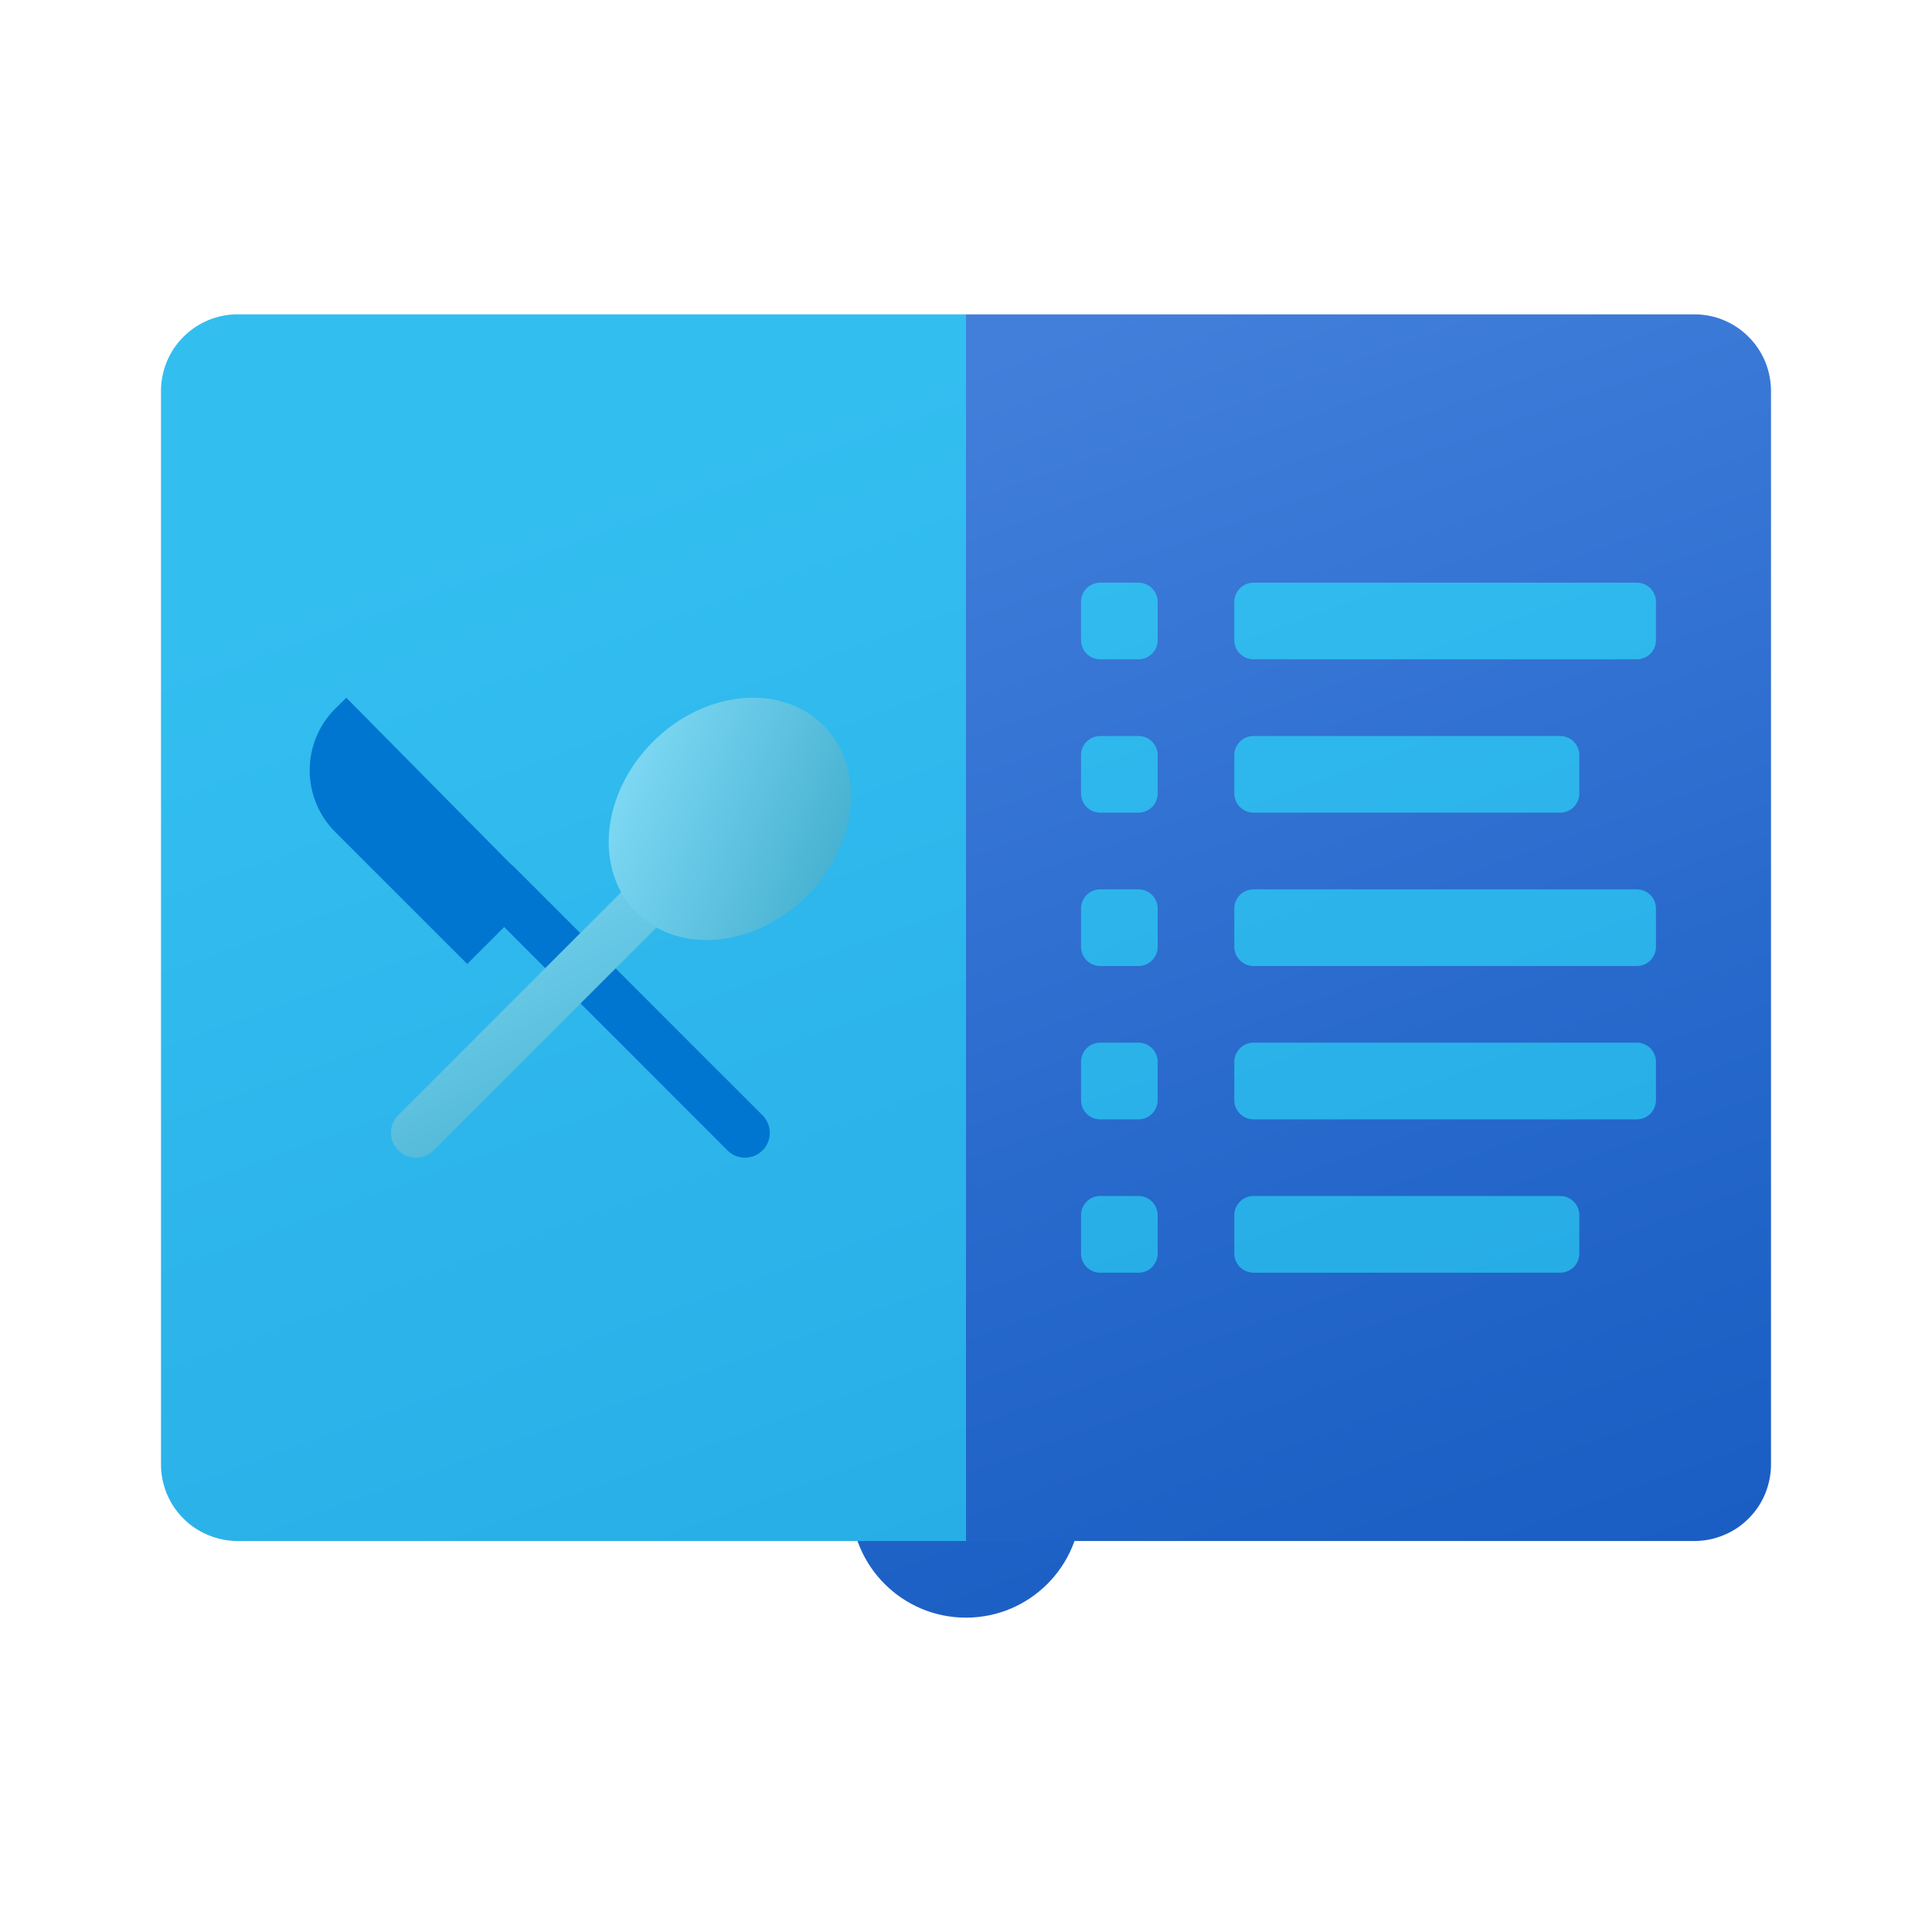 <svg width="24" height="24" viewBox="0 0 24 24" fill="none" xmlns="http://www.w3.org/2000/svg">
<path d="M12 20.095C12.789 20.095 13.429 19.456 13.429 18.667C13.429 17.878 12.789 17.238 12 17.238C11.211 17.238 10.571 17.878 10.571 18.667C10.571 19.456 11.211 20.095 12 20.095Z" fill="url(#paint0_linear_40_4095)"/>
<path d="M21.048 3.905H12V19.143H21.048C21.173 19.143 21.297 19.118 21.412 19.07C21.528 19.023 21.633 18.953 21.721 18.864C21.81 18.776 21.88 18.671 21.928 18.555C21.975 18.439 22 18.316 22 18.191V4.857C22 4.732 21.975 4.608 21.928 4.493C21.88 4.377 21.81 4.272 21.721 4.184C21.633 4.095 21.528 4.025 21.412 3.977C21.297 3.929 21.173 3.905 21.048 3.905Z" fill="url(#paint1_linear_40_4095)"/>
<path d="M12 3.905H2.952C2.827 3.905 2.703 3.929 2.588 3.977C2.472 4.025 2.367 4.095 2.279 4.184C2.19 4.272 2.12 4.377 2.072 4.493C2.025 4.608 2 4.732 2 4.857V18.191C2 18.316 2.025 18.439 2.072 18.555C2.12 18.671 2.19 18.776 2.279 18.864C2.367 18.953 2.472 19.023 2.588 19.07C2.703 19.118 2.827 19.143 2.952 19.143H12V3.905Z" fill="url(#paint2_linear_40_4095)"/>
<path d="M20.333 8.19H15.571C15.508 8.19 15.448 8.165 15.403 8.121C15.358 8.076 15.333 8.016 15.333 7.952V7.476C15.333 7.413 15.358 7.353 15.403 7.308C15.448 7.263 15.508 7.238 15.571 7.238H20.333C20.396 7.238 20.457 7.263 20.502 7.308C20.546 7.353 20.571 7.413 20.571 7.476V7.952C20.571 8.016 20.546 8.076 20.502 8.121C20.457 8.165 20.396 8.19 20.333 8.19Z" fill="url(#paint3_linear_40_4095)"/>
<path d="M19.381 10.095H15.571C15.508 10.095 15.448 10.07 15.403 10.025C15.358 9.981 15.333 9.92 15.333 9.857V9.381C15.333 9.318 15.358 9.257 15.403 9.213C15.448 9.168 15.508 9.143 15.571 9.143H19.381C19.444 9.143 19.505 9.168 19.549 9.213C19.594 9.257 19.619 9.318 19.619 9.381V9.857C19.619 9.92 19.594 9.981 19.549 10.025C19.505 10.07 19.444 10.095 19.381 10.095Z" fill="url(#paint4_linear_40_4095)"/>
<path d="M20.333 12H15.571C15.508 12 15.448 11.975 15.403 11.93C15.358 11.886 15.333 11.825 15.333 11.762V11.286C15.333 11.223 15.358 11.162 15.403 11.117C15.448 11.073 15.508 11.048 15.571 11.048H20.333C20.396 11.048 20.457 11.073 20.502 11.117C20.546 11.162 20.571 11.223 20.571 11.286V11.762C20.571 11.825 20.546 11.886 20.502 11.93C20.457 11.975 20.396 12 20.333 12Z" fill="url(#paint5_linear_40_4095)"/>
<path d="M20.333 13.905H15.571C15.508 13.905 15.448 13.88 15.403 13.835C15.358 13.79 15.333 13.73 15.333 13.667V13.191C15.333 13.127 15.358 13.067 15.403 13.022C15.448 12.977 15.508 12.952 15.571 12.952H20.333C20.396 12.952 20.457 12.977 20.502 13.022C20.546 13.067 20.571 13.127 20.571 13.191V13.667C20.571 13.73 20.546 13.79 20.502 13.835C20.457 13.88 20.396 13.905 20.333 13.905Z" fill="url(#paint6_linear_40_4095)"/>
<path d="M19.381 15.81H15.571C15.508 15.81 15.448 15.784 15.403 15.74C15.358 15.695 15.333 15.635 15.333 15.572V15.095C15.333 15.032 15.358 14.972 15.403 14.927C15.448 14.882 15.508 14.857 15.571 14.857H19.381C19.444 14.857 19.505 14.882 19.549 14.927C19.594 14.972 19.619 15.032 19.619 15.095V15.572C19.619 15.635 19.594 15.695 19.549 15.74C19.505 15.784 19.444 15.81 19.381 15.81Z" fill="url(#paint7_linear_40_4095)"/>
<path d="M14.143 7.238H13.667C13.535 7.238 13.429 7.345 13.429 7.476V7.952C13.429 8.084 13.535 8.19 13.667 8.19H14.143C14.274 8.19 14.381 8.084 14.381 7.952V7.476C14.381 7.345 14.274 7.238 14.143 7.238Z" fill="url(#paint8_linear_40_4095)"/>
<path d="M14.143 9.143H13.667C13.535 9.143 13.429 9.249 13.429 9.381V9.857C13.429 9.989 13.535 10.095 13.667 10.095H14.143C14.274 10.095 14.381 9.989 14.381 9.857V9.381C14.381 9.249 14.274 9.143 14.143 9.143Z" fill="url(#paint9_linear_40_4095)"/>
<path d="M14.143 11.048H13.667C13.535 11.048 13.429 11.154 13.429 11.286V11.762C13.429 11.893 13.535 12 13.667 12H14.143C14.274 12 14.381 11.893 14.381 11.762V11.286C14.381 11.154 14.274 11.048 14.143 11.048Z" fill="url(#paint10_linear_40_4095)"/>
<path d="M14.143 12.952H13.667C13.535 12.952 13.429 13.059 13.429 13.191V13.667C13.429 13.798 13.535 13.905 13.667 13.905H14.143C14.274 13.905 14.381 13.798 14.381 13.667V13.191C14.381 13.059 14.274 12.952 14.143 12.952Z" fill="url(#paint11_linear_40_4095)"/>
<path d="M14.143 14.857H13.667C13.535 14.857 13.429 14.964 13.429 15.095V15.572C13.429 15.703 13.535 15.81 13.667 15.81H14.143C14.274 15.81 14.381 15.703 14.381 15.572V15.095C14.381 14.964 14.274 14.857 14.143 14.857Z" fill="url(#paint12_linear_40_4095)"/>
<path d="M9.255 14.381C9.214 14.381 9.174 14.373 9.137 14.358C9.099 14.342 9.066 14.319 9.037 14.291L5.956 11.209C5.927 11.181 5.904 11.147 5.889 11.109C5.873 11.072 5.865 11.032 5.865 10.991C5.865 10.951 5.873 10.911 5.889 10.874C5.904 10.836 5.927 10.802 5.956 10.774C5.984 10.745 6.018 10.722 6.056 10.707C6.093 10.691 6.133 10.683 6.173 10.683C6.214 10.683 6.254 10.691 6.291 10.707C6.329 10.722 6.363 10.745 6.391 10.774L9.473 13.855C9.516 13.898 9.545 13.953 9.557 14.013C9.569 14.072 9.563 14.134 9.539 14.191C9.516 14.247 9.477 14.295 9.426 14.329C9.375 14.363 9.316 14.381 9.255 14.381Z" fill="#0176D0"/>
<path d="M4.302 8.668L6.693 11.086L5.804 11.975L4.164 10.335C4.063 10.234 3.983 10.115 3.929 9.983C3.875 9.852 3.847 9.711 3.847 9.569C3.847 9.427 3.875 9.286 3.929 9.155C3.983 9.023 4.063 8.904 4.164 8.804L4.302 8.668Z" fill="#0176D0"/>
<path d="M5.167 14.381C5.106 14.381 5.046 14.363 4.995 14.329C4.944 14.295 4.904 14.246 4.881 14.19C4.857 14.133 4.851 14.071 4.863 14.01C4.875 13.95 4.905 13.895 4.948 13.852L8.361 10.438C8.419 10.38 8.498 10.348 8.58 10.348C8.663 10.348 8.742 10.38 8.8 10.438C8.858 10.497 8.891 10.576 8.891 10.658C8.891 10.74 8.858 10.819 8.8 10.877L5.387 14.29C5.329 14.348 5.25 14.381 5.167 14.381Z" fill="url(#paint13_linear_40_4095)"/>
<path d="M10.024 11.129C10.665 10.488 10.757 9.539 10.228 9.01C9.7 8.482 8.751 8.574 8.11 9.215C7.468 9.857 7.376 10.805 7.905 11.334C8.434 11.862 9.382 11.771 10.024 11.129Z" fill="url(#paint14_linear_40_4095)"/>
<defs>
<linearGradient id="paint0_linear_40_4095" x1="7.279" y1="5.694" x2="16.232" y2="30.294" gradientUnits="userSpaceOnUse">
<stop offset="0.002" stop-color="#427FDB"/>
<stop offset="0.397" stop-color="#2668CB"/>
<stop offset="0.763" stop-color="#1358BF"/>
<stop offset="1" stop-color="#0C52BB"/>
</linearGradient>
<linearGradient id="paint1_linear_40_4095" x1="14.021" y1="3.729" x2="23.215" y2="28.991" gradientUnits="userSpaceOnUse">
<stop offset="0.002" stop-color="#427FDB"/>
<stop offset="0.397" stop-color="#2668CB"/>
<stop offset="0.763" stop-color="#1358BF"/>
<stop offset="1" stop-color="#0C52BB"/>
</linearGradient>
<linearGradient id="paint2_linear_40_4095" x1="5.387" y1="6.701" x2="12.823" y2="27.131" gradientUnits="userSpaceOnUse">
<stop stop-color="#33BEF0"/>
<stop offset="1" stop-color="#22A5E2"/>
</linearGradient>
<linearGradient id="paint3_linear_40_4095" x1="16.339" y1="3.282" x2="24.096" y2="24.593" gradientUnits="userSpaceOnUse">
<stop stop-color="#33BEF0"/>
<stop offset="1" stop-color="#22A5E2"/>
</linearGradient>
<linearGradient id="paint4_linear_40_4095" x1="15.118" y1="3.14" x2="22.638" y2="23.799" gradientUnits="userSpaceOnUse">
<stop stop-color="#33BEF0"/>
<stop offset="1" stop-color="#22A5E2"/>
</linearGradient>
<linearGradient id="paint5_linear_40_4095" x1="14.613" y1="2.349" x2="22.369" y2="23.66" gradientUnits="userSpaceOnUse">
<stop stop-color="#33BEF0"/>
<stop offset="1" stop-color="#22A5E2"/>
</linearGradient>
<linearGradient id="paint6_linear_40_4095" x1="13.75" y1="1.882" x2="21.507" y2="23.193" gradientUnits="userSpaceOnUse">
<stop stop-color="#33BEF0"/>
<stop offset="1" stop-color="#22A5E2"/>
</linearGradient>
<linearGradient id="paint7_linear_40_4095" x1="12.608" y1="1.958" x2="20.128" y2="22.618" gradientUnits="userSpaceOnUse">
<stop stop-color="#33BEF0"/>
<stop offset="1" stop-color="#22A5E2"/>
</linearGradient>
<linearGradient id="paint8_linear_40_4095" x1="12.942" y1="5.07" x2="18.953" y2="21.583" gradientUnits="userSpaceOnUse">
<stop stop-color="#33BEF0"/>
<stop offset="1" stop-color="#22A5E2"/>
</linearGradient>
<linearGradient id="paint9_linear_40_4095" x1="12.274" y1="5.138" x2="18.284" y2="21.651" gradientUnits="userSpaceOnUse">
<stop stop-color="#33BEF0"/>
<stop offset="1" stop-color="#22A5E2"/>
</linearGradient>
<linearGradient id="paint10_linear_40_4095" x1="11.605" y1="5.205" x2="17.615" y2="21.718" gradientUnits="userSpaceOnUse">
<stop stop-color="#33BEF0"/>
<stop offset="1" stop-color="#22A5E2"/>
</linearGradient>
<linearGradient id="paint11_linear_40_4095" x1="10.936" y1="5.273" x2="16.947" y2="21.786" gradientUnits="userSpaceOnUse">
<stop stop-color="#33BEF0"/>
<stop offset="1" stop-color="#22A5E2"/>
</linearGradient>
<linearGradient id="paint12_linear_40_4095" x1="10.268" y1="5.341" x2="16.278" y2="21.853" gradientUnits="userSpaceOnUse">
<stop stop-color="#33BEF0"/>
<stop offset="1" stop-color="#22A5E2"/>
</linearGradient>
<linearGradient id="paint13_linear_40_4095" x1="6.129" y1="10.41" x2="8.123" y2="14.255" gradientUnits="userSpaceOnUse">
<stop stop-color="#7DD8F3"/>
<stop offset="1" stop-color="#45B0D0"/>
</linearGradient>
<linearGradient id="paint14_linear_40_4095" x1="7.71" y1="9.674" x2="10.505" y2="10.795" gradientUnits="userSpaceOnUse">
<stop stop-color="#7DD8F3"/>
<stop offset="1" stop-color="#45B0D0"/>
</linearGradient>
</defs>
</svg>
